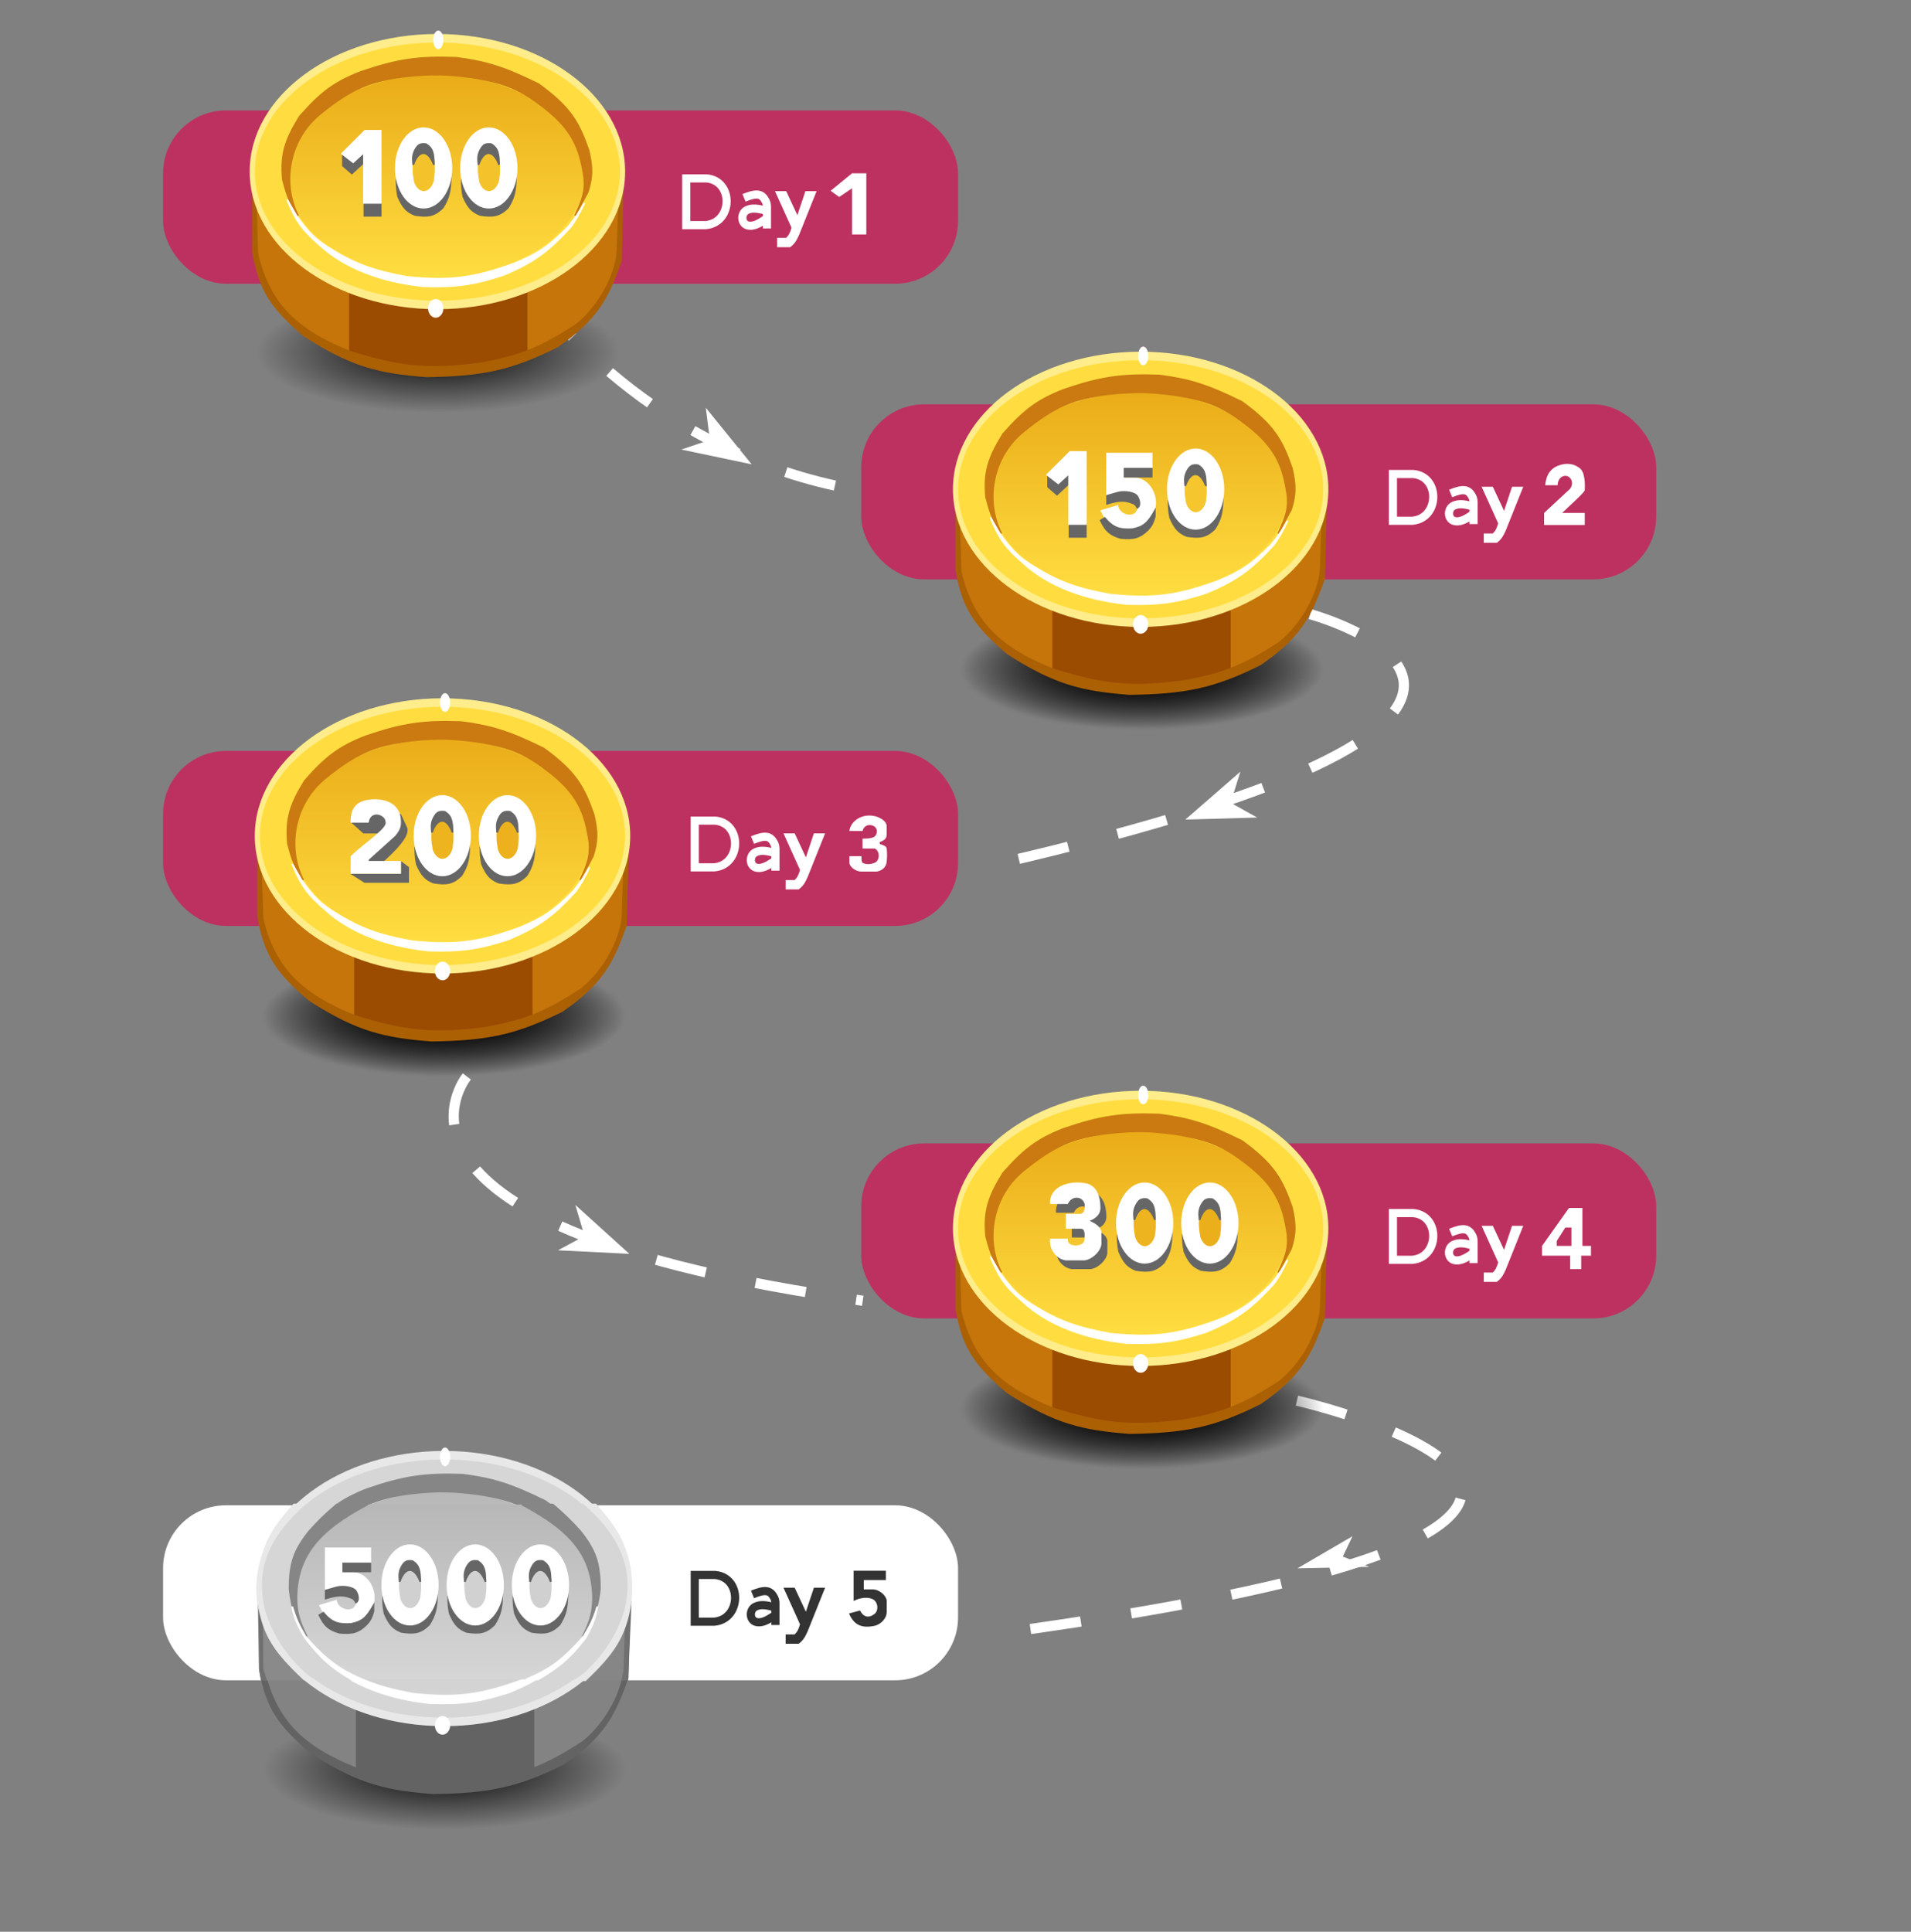 <svg width="375" height="379" viewBox="0 0 375 379" fill="none" xmlns="http://www.w3.org/2000/svg">
<rect x="0" y="0" width="375" height="379" fill="#808080" stroke="none"/>
<path d="M105.801 58.6C105.801 58.6 127.501 89.1 168.101 96.1" stroke="white" stroke-width="2" stroke-dasharray="10 10"/>
<path d="M133.701 88.2L147.501 91.1L138.501 80L139.301 86.3L133.701 88.2Z" fill="white"/>
<path d="M257.101 120.5C257.101 120.5 326.801 139.4 194.801 169.7" stroke="white" stroke-width="2" stroke-dasharray="10 10"/>
<path d="M246.702 160.4L232.602 160.8L243.402 151.4L241.502 157.5L246.702 160.4Z" fill="white"/>
<path d="M254.5 274.8C254.5 274.8 357.8 298.5 195.1 320.6" stroke="white" stroke-width="2" stroke-dasharray="10 10"/>
<path d="M268.7 307.4L254.6 307.7L265.4 301.4L263.5 305.4L268.7 307.4Z" fill="white"/>
<path d="M91.6 211.2C91.6 211.2 67.1 240.9 169.3 255.2" stroke="white" stroke-width="2" stroke-dasharray="10 10"/>
<path d="M109.5 245.3L123.5 246L112.9 236.4L114.7 242.5L109.5 245.3Z" fill="white"/>
<rect x="32" y="295.333" width="156" height="34.333" rx="12.333" fill="white"/>
<path d="M173.667 308.333V309.833H169.334V312H171.334C172.334 312 173.667 313 173.834 314V316.333C173.834 317.333 172.834 318.567 171.501 318.833C169.001 319.333 167.714 318.56 166.834 316.667L168.667 316.167C169.403 317.458 170.575 317.758 171.834 316.667C172.399 316.177 172.587 314.841 171.834 314C171.167 313.167 169.294 313.064 167.667 313.833V308.333H173.667Z" fill="#333333" stroke="#333333" stroke-width="0.333"/>
<path d="M136.334 318.167V309H140.334C145.667 309.5 145.501 317.667 140.167 318.167H136.334Z" stroke="#333333" stroke-width="1.6"/>
<path d="M147.667 312.82C150.232 311.754 151.172 312.015 151.912 313.437C152.096 313.792 152.167 314.193 152.167 314.592V315.404M152.167 318.82V316.82M152.167 316.82C150.491 318.02 149.378 318.473 148.401 318.228C147.038 317.887 146.987 315.816 148.256 315.213C149.213 314.758 150.367 314.843 152.167 315.404M152.167 316.82V315.404" stroke="#333333" stroke-width="1.6"/>
<path d="M156.667 322.333H154.5H154.333V320.833H156C156.61 320.246 156.852 319.765 157.167 318.667L154 311.667H155.833L158.167 316.667L159.833 311.667H161.667L158.333 320C157.786 321.228 157.417 321.753 156.667 322.333Z" fill="#333333" stroke="#333333" stroke-width="0.333"/>
<ellipse cx="87.333" cy="347.167" rx="35.667" ry="11.833" fill="url(#paint0_radial_666_3645)"/>
<path d="M51.769 326.538L51.5 318.333C56.548 327.802 60.839 331.065 69.833 335V347C60.515 342.679 55.657 339.549 52.44 330.367C52.009 329.138 51.812 327.841 51.769 326.538Z" fill="#838383" stroke="#838383" stroke-width="0.333"/>
<path d="M122.565 326.705L122.834 318.5C117.786 327.969 113.829 331.065 104.834 335V347C114.151 342.68 118.715 339.696 121.897 330.535C122.324 329.304 122.522 328.007 122.565 326.705Z" fill="#838383" stroke="#838383" stroke-width="0.333"/>
<path d="M104.667 335C90.622 339.393 82.979 339.34 70 335V347C83.45 351.045 91.038 351.139 104.667 347V335Z" fill="#636363" stroke="#636363" stroke-width="0.333"/>
<path d="M51 327.5V315.333L51.5 317.333L51.833 327.833C54.167 337.667 59.5 342.833 70 347C80.257 350.249 85.816 350.558 95.5 349.333C102.988 347.955 107.164 346.509 114.5 341.667C119 338 122.129 332 122.5 327.5L122.833 317L123.5 315.333L123.167 329.167C120.478 336.948 118.113 340.839 110.667 346C101.401 350.632 95.708 351.672 85 351.833C75.758 351.101 70.54 349.96 61 343.833C55.087 338.715 52.358 335.475 51 327.5Z" fill="#636363" stroke="#636363" stroke-width="0.333"/>
<path d="M123.834 311.667C123.834 319.056 119.748 325.761 113.114 330.624C106.48 335.487 97.307 338.5 87.167 338.5C77.028 338.5 67.855 335.487 61.221 330.624C54.587 325.761 50.501 319.056 50.501 311.667C50.501 304.277 54.587 297.572 61.221 292.709C67.855 287.846 77.028 284.833 87.167 284.833C97.307 284.833 106.48 287.846 113.114 292.709C119.748 297.572 123.834 304.277 123.834 311.667Z" fill="#E8E8E8" stroke="#E8E8E8" stroke-width="0.333"/>
<ellipse cx="87.167" cy="311.667" rx="35.833" ry="25.333" fill="#D6D6D6"/>
<ellipse cx="86.835" cy="312.5" rx="29.167" ry="19.833" fill="url(#paint1_linear_666_3645)"/>
<path d="M64.167 300.333C57.833 305.5 56.667 314.166 59.834 320.333C58.494 318.28 57.785 316.954 56.833 313.166C56.424 308.366 57.181 305.663 60.166 300.833C64.305 296.137 66.892 294.183 72 292.166C79.133 289.722 83.265 289.057 90.833 289.333C96.761 290.104 100.275 291.198 107 294.5C113.374 299.121 114.92 302.076 116.833 307.5C117.609 310.891 117.626 312.688 116.666 315.666L114.166 320.333C115.729 317.023 116.169 315.414 116 313C115.166 307.166 113.7 303.496 108.166 299.166C103.764 295.728 100.792 294.262 93.833 293.166C89.108 292.565 86.35 292.397 80.833 293C73.888 293.892 70.229 295.394 64.167 300.333Z" fill="#868686" stroke="#868686" stroke-width="0.333"/>
<path d="M64.001 326C60.928 323.351 59.446 321.548 57.668 317.167L59.501 320.333C62.045 323.903 63.366 325.004 65.668 326.5C70.796 329.71 74.151 331.037 81.168 332.333C89.75 333.197 94.37 332.558 102.335 329.667C106.674 327.87 109.004 326.413 112.835 322.5C114.261 320.76 114.914 319.72 116.001 317.833C114.938 320.076 114.355 321.051 113.335 322.5C109.016 327.24 106.194 329.43 100.001 332C94.373 333.815 90.999 334.349 84.501 334.167C76.665 333.359 69.168 330.833 64.001 326Z" fill="white" stroke="white" stroke-width="0.333"/>
<ellipse cx="86.834" cy="338.5" rx="1.5" ry="1.833" fill="white"/>
<ellipse cx="87.334" cy="285.833" rx="1" ry="1.833" fill="white"/>
<path d="M102.41 295.177H71.966C64.313 299.485 61.261 302.334 58.847 308.464C57.561 314.76 58.359 317.194 60.193 321.247C63.961 325.489 66.352 327.227 70.957 329.489H103.251L107.624 327.302C115.382 321.868 117.354 318.017 115.866 309.473C114.857 303.923 110.405 299.109 102.41 295.177Z" fill="url(#paint2_linear_666_3645)"/>
<path d="M51.445 318.052C53.715 323.658 55.716 325.861 59.519 329.489H51.95L51.445 327.807V318.052Z" fill="#8A8A8A" stroke="#8A8A8A" stroke-width="0.333"/>
<path d="M51 327.5L50.773 314.183L51.446 318.051L51.5 327.5L52.166 329.5H51.333L51 327.5Z" fill="#707070" stroke="#707070" stroke-width="0.333"/>
<path d="M60.192 295.177H57.669C53.899 299.455 52.576 301.689 51.446 305.437C50.655 308.375 50.164 311.149 50.666 314.333C51.728 321.072 54.081 324.172 59.666 329.489H62.042C60.971 328.837 60.369 328.458 59.183 327.302C52.414 320.244 49.932 313.174 52.455 305.437C54.41 301.126 56.048 298.865 60.192 295.177Z" fill="#E8E8E8" stroke="#E8E8E8" stroke-width="0.333"/>
<path d="M66.083 295.177H60.196C53.633 300.895 50.67 306.842 51.785 313.847C52.626 320.406 58.344 327.471 62.045 329.489H68.604C61.035 324.443 57.354 319.844 56.832 313.342C56.474 305.472 58.449 301.484 66.083 295.177Z" fill="#D6D6D6" stroke="#D6D6D6" stroke-width="0.333"/>
<path d="M72.133 295.177H66.078C63.545 297.33 62.428 298.481 60.697 300.391C57.743 304.116 56.804 306.573 56.829 311.828C57.221 315.614 58.14 317.605 60.192 321.079C58.722 318.031 58.172 316.333 58.173 313.342C58.348 305.453 62.211 300.391 72.133 295.177Z" fill="#868686" stroke="#868686" stroke-width="0.333"/>
<path d="M71.499 329.667L68.938 329.489C65.004 327.145 63.059 325.471 59.832 321.333C58.327 318.729 57.745 317.471 57.332 315.192C58.027 317.557 58.669 318.943 59.999 321.167C64.042 325.736 66.743 327.66 71.499 329.667Z" fill="white" stroke="white" stroke-width="0.333"/>
<path d="M123.098 318.052C120.828 323.658 118.827 325.861 115.024 329.489H122.593L123.098 327.807V318.052Z" fill="#868686" stroke="#868686" stroke-width="0.333"/>
<path d="M123.166 328L123.77 314.183L122.832 318.167L122.499 327.833L122.166 329.5H123.097L123.166 328Z" fill="#707070" stroke="#707070" stroke-width="0.333"/>
<path d="M114.351 295.177H116.874C120.644 299.455 121.966 301.689 123.097 305.437C123.888 308.375 124.003 310.37 123.77 314.351C122.708 321.09 120.44 324.341 114.855 329.657L112.501 329.489C113.571 328.837 114.174 328.458 115.36 327.302C122.129 320.244 124.611 313.174 122.088 305.437C120.132 301.126 118.494 298.865 114.351 295.177Z" fill="#E8E8E8" stroke="#E8E8E8" stroke-width="0.333"/>
<path d="M108.46 295.177H114.347C120.91 300.895 123.873 306.842 122.758 313.847C121.917 320.406 116.199 327.471 112.498 329.489H105.939C113.508 324.443 117.189 319.844 117.711 313.342C118.069 305.472 116.094 301.484 108.46 295.177Z" fill="#D6D6D6" stroke="#D6D6D6" stroke-width="0.333"/>
<path d="M102.41 295.177H108.465C110.997 297.33 112.115 298.481 113.846 300.391C116.8 304.116 117.739 306.573 117.714 311.828C117.322 315.614 116.403 317.605 114.351 321.079C115.821 318.031 116.371 316.333 116.37 313.342C116.195 305.453 112.332 300.391 102.41 295.177Z" fill="#868686" stroke="#868686" stroke-width="0.333"/>
<path d="M103.25 329.489H105.605C109.539 327.145 111.63 325.553 114.856 321.415C116.361 318.811 116.798 317.471 117.211 315.192C116.516 317.557 115.85 318.855 114.52 321.079C110.476 325.648 108.007 327.483 103.25 329.489Z" fill="white" stroke="white" stroke-width="0.333"/>
<path d="M72.653 306.589H67.192V308.618H69.064C70.313 308.618 71.405 309.086 72.341 310.334C73.59 312.207 73.59 314.08 72.809 315.64C71.487 317.779 70.313 318.761 67.192 318.605C65.005 318.174 63.996 317.502 62.822 315.016L65.943 314.08C66.255 315.796 68.596 316.42 69.532 315.484C70.466 314.432 70.469 312.519 69.532 311.895C68.128 311.115 66.347 311.115 63.915 311.895V303.78H72.653V306.589Z" fill="white" stroke="white" stroke-width="0.333"/>
<path d="M72.653 308.306V306.745H67.348V308.306H72.653Z" fill="#666666" stroke="#666666" stroke-width="0.333"/>
<path d="M63.914 313.611V312.051L66.099 311.427C67.469 311.101 69.376 311.427 69.844 312.207C70.312 312.987 70.468 314.079 69.844 314.392C69.707 314.055 69.559 313.887 69.22 313.611C67.449 312.818 66.256 312.904 63.914 313.611Z" fill="#666666" stroke="#666666" stroke-width="0.333"/>
<path d="M66.567 320.322C64.561 319.731 63.674 319.01 62.666 316.888L63.446 316.42C65.186 318.449 66.44 318.747 68.908 318.605C71.087 318.171 71.944 317.376 73.278 315.016V316.108C72.91 317.437 72.593 317.998 71.873 318.761C70.319 320.268 69.13 320.582 66.567 320.322Z" fill="#666666" stroke="#666666" stroke-width="0.333"/>
<path d="M78.74 318.449C76.731 317.009 75.911 315.877 75.15 313.143C75.168 314.543 75.198 315.316 75.463 316.576C76.413 318.745 77.135 319.506 78.74 320.165C81.352 320.577 82.575 320.342 84.201 318.761C85.475 316.74 85.712 315.351 85.762 312.675C85.124 315.858 84.256 316.927 82.329 318.293C81.09 318.989 79.975 318.977 78.74 318.449Z" fill="#666666" stroke="#666666" stroke-width="0.333"/>
<path d="M85.907 310.959C85.907 313.126 85.287 315.081 84.292 316.49C83.297 317.899 81.938 318.751 80.456 318.751C78.973 318.751 77.614 317.899 76.62 316.49C75.625 315.081 75.005 313.126 75.005 310.959C75.005 308.791 75.625 306.836 76.62 305.427C77.614 304.018 78.973 303.167 80.456 303.167C81.938 303.167 83.297 304.018 84.292 305.427C85.287 306.836 85.907 308.791 85.907 310.959Z" fill="white" stroke="white" stroke-width="0.333"/>
<path d="M82.64 308.462C81.859 305.809 79.051 305.185 78.27 308.774C78.054 310.819 78.077 311.916 78.426 313.768C79.363 316.42 81.86 316.264 82.64 313.455C82.893 311.645 82.876 310.541 82.64 308.462Z" fill="#D0D0D0" stroke="white" stroke-width="0.333"/>
<path d="M82.485 310.335C81.237 307.057 79.364 307.525 78.428 310.335C78.325 309.155 78.262 308.536 78.74 307.525C79.373 306.282 79.895 306.159 80.925 306.277C82.372 307.164 82.38 308.242 82.485 310.335Z" fill="#666666" stroke="#666666" stroke-width="0.333"/>
<path d="M91.536 318.449C89.528 317.009 88.708 315.877 87.947 313.143C87.965 314.543 87.995 315.316 88.259 316.576C89.21 318.745 89.932 319.506 91.536 320.165C94.149 320.577 95.372 320.342 96.998 318.761C98.272 316.74 98.509 315.351 98.559 312.675C97.921 315.858 97.053 316.927 95.126 318.293C93.886 318.989 92.772 318.977 91.536 318.449Z" fill="#666666" stroke="#666666" stroke-width="0.333"/>
<path d="M98.704 310.959C98.704 313.126 98.083 315.081 97.089 316.49C96.094 317.899 94.735 318.751 93.253 318.751C91.77 318.751 90.411 317.899 89.416 316.49C88.422 315.081 87.801 313.126 87.801 310.959C87.801 308.791 88.422 306.836 89.416 305.427C90.411 304.018 91.77 303.167 93.253 303.167C94.735 303.167 96.094 304.018 97.089 305.427C98.083 306.836 98.704 308.791 98.704 310.959Z" fill="white" stroke="white" stroke-width="0.333"/>
<path d="M95.437 308.462C94.656 305.809 91.847 305.185 91.067 308.774C90.851 310.819 90.874 311.916 91.223 313.768C92.16 316.42 94.656 316.264 95.437 313.455C95.69 311.645 95.673 310.541 95.437 308.462Z" fill="#D1D1D1" stroke="white" stroke-width="0.333"/>
<path d="M95.28 310.335C94.032 307.057 92.159 307.525 91.223 310.335C91.12 309.155 91.057 308.536 91.535 307.525C92.168 306.282 92.69 306.159 93.72 306.277C95.167 307.164 95.174 308.242 95.28 310.335Z" fill="#666666" stroke="#666666" stroke-width="0.333"/>
<path d="M104.333 318.449C102.325 317.009 101.505 315.877 100.744 313.143C100.762 314.543 100.792 315.316 101.056 316.576C102.007 318.745 102.729 319.506 104.333 320.165C106.946 320.577 108.169 320.342 109.795 318.761C111.069 316.74 111.306 315.351 111.356 312.675C110.717 315.858 109.85 316.927 107.922 318.293C106.683 318.989 105.569 318.977 104.333 318.449Z" fill="#666666" stroke="#666666" stroke-width="0.333"/>
<path d="M111.501 310.959C111.501 313.126 110.88 315.081 109.886 316.49C108.891 317.899 107.532 318.751 106.049 318.751C104.567 318.751 103.208 317.899 102.213 316.49C101.219 315.081 100.598 313.126 100.598 310.959C100.598 308.791 101.219 306.836 102.213 305.427C103.208 304.018 104.567 303.167 106.049 303.167C107.532 303.167 108.891 304.018 109.886 305.427C110.88 306.836 111.501 308.791 111.501 310.959Z" fill="white" stroke="white" stroke-width="0.333"/>
<path d="M108.234 308.462C107.453 305.809 104.644 305.185 103.864 308.774C103.648 310.819 103.671 311.916 104.02 313.768C104.957 316.42 107.453 316.264 108.234 313.455C108.487 311.645 108.469 310.541 108.234 308.462Z" fill="#D0D0D0" stroke="white" stroke-width="0.333"/>
<path d="M108.079 310.335C106.831 307.057 104.958 307.525 104.022 310.335C103.919 309.155 103.856 308.536 104.334 307.525C104.966 306.282 105.489 306.159 106.518 306.277C107.966 307.164 107.973 308.242 108.079 310.335Z" fill="#666666" stroke="#666666" stroke-width="0.333"/>
<rect x="169" y="224.333" width="156" height="34.333" rx="12.333" fill="#BD3161"/>
<path d="M273.334 247.167V238H277.334C282.667 238.5 282.501 246.667 277.167 247.167H273.334Z" stroke="white" stroke-width="1.6"/>
<path d="M284.667 241.82C287.232 240.754 288.172 241.015 288.912 242.438C289.096 242.792 289.167 243.193 289.167 243.592V244.404M289.167 247.82V245.82M289.167 245.82C287.491 247.02 286.378 247.474 285.401 247.229C284.038 246.887 283.987 244.817 285.256 244.214C286.213 243.758 287.367 243.844 289.167 244.404M289.167 245.82V244.404" stroke="white" stroke-width="1.6"/>
<path d="M293.667 251.333H291.5H291.333V249.833H293C293.61 249.246 293.852 248.765 294.167 247.667L291 240.667H292.833L295.167 245.667L296.833 240.667H298.667L295.333 249C294.786 250.228 294.417 250.753 293.667 251.333Z" fill="white" stroke="white" stroke-width="0.333"/>
<ellipse cx="224.333" cy="276.167" rx="35.667" ry="11.833" fill="url(#paint3_radial_666_3645)"/>
<rect x="32" y="147.333" width="156" height="34.333" rx="12.333" fill="#BD3161"/>
<path d="M136.334 170.167V161H140.334C145.667 161.5 145.501 169.667 140.167 170.167H136.334Z" stroke="white" stroke-width="1.6"/>
<path d="M147.667 164.82C150.232 163.754 151.172 164.015 151.912 165.438C152.096 165.792 152.167 166.193 152.167 166.592V167.404M152.167 170.82V168.82M152.167 168.82C150.491 170.02 149.378 170.474 148.401 170.229C147.038 169.887 146.987 167.817 148.256 167.214C149.213 166.758 150.367 166.844 152.167 167.404M152.167 168.82V167.404" stroke="white" stroke-width="1.6"/>
<path d="M156.667 174.333H154.5H154.333V172.833H156C156.61 172.246 156.852 171.765 157.167 170.667L154 163.667H155.833L158.167 168.667L159.833 163.667H161.667L158.333 172C157.786 173.228 157.417 173.753 156.667 174.333Z" fill="white" stroke="white" stroke-width="0.333"/>
<ellipse cx="87.333" cy="199.167" rx="35.667" ry="11.833" fill="url(#paint4_radial_666_3645)"/>
<rect x="32" y="21.667" width="156" height="34" rx="12.333" fill="#BD3161"/>
<path d="M134.666 44.167V35H138.666C143.999 35.5 143.833 43.667 138.499 44.167H134.666Z" stroke="white" stroke-width="1.6"/>
<path d="M145.999 38.82C148.564 37.754 149.504 38.015 150.244 39.437C150.428 39.792 150.499 40.193 150.499 40.592V41.404M150.499 44.82V42.82M150.499 42.82C148.823 44.02 147.71 44.473 146.733 44.228C145.37 43.887 145.319 41.816 146.588 41.213C147.546 40.758 148.699 40.843 150.499 41.404M150.499 42.82V41.404" stroke="white" stroke-width="1.6"/>
<path d="M154.999 48.333H152.832H152.665V46.833H154.332C154.942 46.246 155.184 45.765 155.499 44.667L152.332 37.667H154.165L156.499 42.667L158.165 37.667H159.999L156.665 46C156.118 47.228 155.749 47.753 154.999 48.333Z" fill="white" stroke="white" stroke-width="0.333"/>
<ellipse cx="85.999" cy="69.166" rx="35.667" ry="11.833" fill="url(#paint5_radial_666_3645)"/>
<path d="M50.435 48.538L50.166 40.333C55.215 49.802 59.505 53.064 68.499 57V69C59.181 64.679 54.323 61.548 51.106 52.367C50.675 51.137 50.478 49.84 50.435 48.538Z" fill="#C57509" stroke="#C57509" stroke-width="0.333"/>
<path d="M121.231 48.705L121.5 40.5C116.452 49.969 112.495 53.065 103.5 57V69C112.817 64.68 117.381 61.696 120.563 52.535C120.99 51.304 121.188 50.007 121.231 48.705Z" fill="#C57509" stroke="#C57509" stroke-width="0.333"/>
<path d="M103.333 57C89.288 61.393 81.645 61.34 68.666 57V69C82.116 73.045 89.704 73.139 103.333 69V57Z" fill="#9B4C01" stroke="#9B4C01" stroke-width="0.333"/>
<path d="M49.666 49.5V37.333L50.166 39.333L50.499 49.833C52.833 59.667 58.166 64.833 68.666 69C78.923 72.249 84.483 72.558 94.166 71.333C101.654 69.955 105.83 68.509 113.166 63.667C117.666 60 120.795 54 121.166 49.5L121.499 39L122.166 37.333L121.833 51.167C119.144 58.947 116.779 62.839 109.333 68C100.067 72.632 94.374 73.672 83.666 73.833C74.424 73.102 69.206 71.96 59.666 65.833C53.753 60.715 51.024 57.475 49.666 49.5Z" fill="#AB6004" stroke="#AB6004" stroke-width="0.333"/>
<path d="M122.5 33.666C122.5 41.056 118.414 47.761 111.78 52.624C105.146 57.487 95.973 60.5 85.833 60.5C75.694 60.5 66.521 57.487 59.887 52.624C53.253 47.761 49.167 41.056 49.167 33.666C49.167 26.276 53.253 19.572 59.887 14.709C66.521 9.846 75.694 6.833 85.833 6.833C95.973 6.833 105.146 9.846 111.78 14.709C118.414 19.572 122.5 26.276 122.5 33.666Z" fill="#FFED8B" stroke="#FFED8B" stroke-width="0.333"/>
<ellipse cx="85.833" cy="33.667" rx="35.833" ry="25.333" fill="#FFDD40"/>
<ellipse cx="85.501" cy="34.5" rx="29.167" ry="19.833" fill="url(#paint6_linear_666_3645)"/>
<path d="M62.833 22.333C56.499 27.5 55.333 36.166 58.5 42.333C57.16 40.28 56.451 38.954 55.499 35.166C55.09 30.366 55.847 27.663 58.833 22.833C62.971 18.137 65.558 16.183 70.666 14.166C77.799 11.722 81.931 11.057 89.499 11.333C95.427 12.104 98.941 13.198 105.666 16.5C112.04 21.121 113.586 24.076 115.499 29.5C116.275 32.891 116.292 34.688 115.333 37.666L112.833 42.333C114.395 39.023 114.835 37.414 114.666 35C113.833 29.166 112.366 25.496 106.833 21.166C102.43 17.728 99.458 16.262 92.499 15.166C87.774 14.565 85.016 14.397 79.499 15C72.554 15.892 68.895 17.394 62.833 22.333Z" fill="#CA7A11" stroke="#CA7A11" stroke-width="0.333"/>
<path d="M62.667 48C59.594 45.351 58.112 43.547 56.334 39.166L58.167 42.333C60.711 45.903 62.032 47.004 64.334 48.5C69.462 51.71 72.817 53.038 79.834 54.333C88.416 55.197 93.036 54.558 101.001 51.666C105.34 49.87 107.67 48.413 111.501 44.5C112.927 42.76 113.58 41.72 114.667 39.833C113.604 42.075 113.021 43.05 112.001 44.5C107.682 49.239 104.86 51.431 98.667 54C93.038 55.815 89.665 56.349 83.167 56.166C75.331 55.359 67.834 52.833 62.667 48Z" fill="white" stroke="white" stroke-width="0.333"/>
<path d="M81.407 40.449C79.399 39.009 78.579 37.876 77.818 35.143C77.836 36.543 77.866 37.316 78.13 38.576C79.081 40.745 79.803 41.506 81.407 42.165C84.02 42.577 85.243 42.342 86.869 40.761C88.143 38.74 88.38 37.351 88.43 34.675C87.792 37.858 86.924 38.927 84.997 40.293C83.757 40.989 82.643 40.977 81.407 40.449Z" fill="#666666" stroke="#666666" stroke-width="0.333"/>
<path d="M88.575 32.958C88.575 35.126 87.954 37.081 86.96 38.49C85.965 39.899 84.606 40.75 83.124 40.75C81.641 40.75 80.282 39.899 79.287 38.49C78.293 37.081 77.672 35.126 77.672 32.958C77.672 30.791 78.293 28.836 79.287 27.427C80.282 26.017 81.641 25.166 83.124 25.166C84.606 25.166 85.965 26.017 86.96 27.427C87.954 28.836 88.575 30.791 88.575 32.958Z" fill="white" stroke="white" stroke-width="0.333"/>
<path d="M85.308 30.462C84.528 27.809 81.719 27.184 80.938 30.774C80.722 32.818 80.745 33.915 81.094 35.767C82.031 38.42 84.528 38.264 85.308 35.455C85.561 33.645 85.544 32.541 85.308 30.462Z" fill="#F4C32B" stroke="white" stroke-width="0.333"/>
<path d="M85.153 32.335C83.905 29.057 82.032 29.525 81.096 32.335C80.993 31.155 80.93 30.536 81.408 29.525C82.041 28.282 82.563 28.159 83.593 28.277C85.04 29.165 85.048 30.242 85.153 32.335Z" fill="#666666" stroke="#666666" stroke-width="0.333"/>
<path d="M94.204 40.449C92.196 39.009 91.376 37.876 90.615 35.143C90.633 36.543 90.663 37.316 90.927 38.576C91.878 40.745 92.6 41.506 94.204 42.165C96.817 42.577 98.04 42.342 99.666 40.761C100.94 38.74 101.177 37.351 101.227 34.675C100.589 37.858 99.721 38.927 97.794 40.293C96.554 40.989 95.44 40.977 94.204 40.449Z" fill="#666666" stroke="#666666" stroke-width="0.333"/>
<path d="M101.372 32.958C101.372 35.126 100.751 37.081 99.757 38.49C98.762 39.899 97.403 40.75 95.921 40.75C94.438 40.75 93.079 39.899 92.084 38.49C91.09 37.081 90.469 35.126 90.469 32.958C90.469 30.791 91.09 28.836 92.084 27.427C93.079 26.017 94.438 25.166 95.921 25.166C97.403 25.166 98.762 26.017 99.757 27.427C100.751 28.836 101.372 30.791 101.372 32.958Z" fill="white" stroke="white" stroke-width="0.333"/>
<path d="M98.105 30.462C97.324 27.809 94.516 27.184 93.735 30.774C93.519 32.818 93.542 33.915 93.891 35.767C94.828 38.42 97.325 38.264 98.105 35.455C98.358 33.645 98.341 32.541 98.105 30.462Z" fill="#F4C32B" stroke="white" stroke-width="0.333"/>
<path d="M97.948 32.335C96.7 29.057 94.827 29.525 93.891 32.335C93.788 31.155 93.725 30.536 94.203 29.525C94.835 28.282 95.358 28.159 96.388 28.277C97.835 29.165 97.843 30.242 97.948 32.335Z" fill="#666666" stroke="#666666" stroke-width="0.333"/>
<rect x="169" y="79.333" width="156" height="34.333" rx="12.333" fill="#BD3161"/>
<path d="M273.334 102.167V93H277.334C282.667 93.5 282.501 101.667 277.167 102.167H273.334Z" stroke="white" stroke-width="1.6"/>
<path d="M284.667 96.82C287.232 95.754 288.172 96.015 288.912 97.438C289.096 97.792 289.167 98.193 289.167 98.592V99.404M289.167 102.82V100.82M289.167 100.82C287.491 102.02 286.378 102.474 285.401 102.229C284.038 101.887 283.987 99.817 285.256 99.214C286.213 98.758 287.367 98.844 289.167 99.404M289.167 100.82V99.404" stroke="white" stroke-width="1.6"/>
<path d="M293.667 106.333H291.5H291.333V104.833H293C293.61 104.246 293.852 103.765 294.167 102.667L291 95.667H292.833L295.167 100.667L296.833 95.667H298.667L295.333 104C294.786 105.228 294.417 105.753 293.667 106.333Z" fill="white" stroke="white" stroke-width="0.333"/>
<ellipse cx="224.333" cy="131.167" rx="35.667" ry="11.833" fill="url(#paint7_radial_666_3645)"/>
<ellipse cx="223.999" cy="131.5" rx="35.667" ry="11.833" fill="url(#paint8_radial_666_3645)"/>
<path d="M188.435 110.872L188.166 102.667C193.214 112.135 197.505 115.398 206.499 119.333V131.333C197.181 127.013 192.323 123.882 189.106 114.7C188.675 113.471 188.478 112.174 188.435 110.872Z" fill="#C57509" stroke="#C57509" stroke-width="0.333"/>
<path d="M259.231 111.039L259.5 102.833C254.452 112.302 250.495 115.398 241.5 119.333V131.333C250.817 127.013 255.381 124.03 258.563 114.868C258.99 113.637 259.188 112.341 259.231 111.039Z" fill="#C57509" stroke="#C57509" stroke-width="0.333"/>
<path d="M241.333 119.333C227.288 123.727 219.645 123.674 206.666 119.333V131.333C220.116 135.378 227.704 135.473 241.333 131.333V119.333Z" fill="#9B4C01" stroke="#9B4C01" stroke-width="0.333"/>
<path d="M187.666 111.833V99.667L188.166 101.667L188.499 112.167C190.833 122 196.166 127.167 206.666 131.333C216.923 134.582 222.482 134.892 232.166 133.667C239.654 132.289 243.83 130.842 251.166 126C255.666 122.333 258.795 116.333 259.166 111.833L259.499 101.333L260.166 99.667L259.833 113.5C257.144 121.281 254.779 125.172 247.333 130.333C238.067 134.966 232.374 136.006 221.666 136.167C212.424 135.435 207.206 134.293 197.666 128.167C191.753 123.049 189.024 119.809 187.666 111.833Z" fill="#AB6004" stroke="#AB6004" stroke-width="0.333"/>
<path d="M260.5 96C260.5 103.39 256.414 110.094 249.78 114.957C243.146 119.82 233.973 122.833 223.833 122.833C213.694 122.833 204.521 119.82 197.887 114.957C191.253 110.094 187.167 103.39 187.167 96C187.167 88.61 191.253 81.906 197.887 77.043C204.521 72.18 213.694 69.167 223.833 69.167C233.973 69.167 243.146 72.18 249.78 77.043C256.414 81.906 260.5 88.61 260.5 96Z" fill="#FFED8B" stroke="#FFED8B" stroke-width="0.333"/>
<ellipse cx="223.833" cy="96" rx="35.833" ry="25.333" fill="#FFDD40"/>
<ellipse cx="223.501" cy="96.833" rx="29.167" ry="19.833" fill="url(#paint9_linear_666_3645)"/>
<path d="M200.833 84.667C194.499 89.833 193.333 98.5 196.5 104.667C195.16 102.614 194.451 101.287 193.499 97.5C193.09 92.699 193.847 89.996 196.832 85.167C200.971 80.47 203.558 78.517 208.666 76.5C215.799 74.055 219.931 73.39 227.499 73.667C233.427 74.438 236.941 75.531 243.666 78.833C250.04 83.454 251.586 86.41 253.499 91.833C254.275 95.225 254.292 97.021 253.333 100L250.833 104.667C252.395 101.357 252.835 99.747 252.666 97.333C251.833 91.5 250.366 87.829 244.833 83.5C240.43 80.061 237.458 78.595 230.499 77.5C225.774 76.899 223.016 76.731 217.499 77.333C210.554 78.225 206.895 79.728 200.833 84.667Z" fill="#CA7A11" stroke="#CA7A11" stroke-width="0.333"/>
<path d="M200.667 110.333C197.594 107.684 196.112 105.881 194.334 101.5L196.167 104.667C198.711 108.236 200.032 109.338 202.334 110.833C207.462 114.043 210.817 115.371 217.834 116.667C226.416 117.531 231.036 116.892 239.001 114C243.34 112.204 245.67 110.747 249.501 106.833C250.927 105.093 251.58 104.053 252.667 102.167C251.604 104.409 251.021 105.384 250.001 106.833C245.682 111.573 242.86 113.764 236.667 116.333C231.039 118.148 227.665 118.683 221.167 118.5C213.331 117.693 205.834 115.167 200.667 110.333Z" fill="white" stroke="white" stroke-width="0.333"/>
<ellipse cx="86.999" cy="199.5" rx="35.667" ry="11.833" fill="url(#paint10_radial_666_3645)"/>
<path d="M51.435 178.872L51.166 170.667C56.215 180.135 60.505 183.398 69.499 187.333V199.333C60.181 195.013 55.323 191.882 52.106 182.7C51.675 181.471 51.478 180.174 51.435 178.872Z" fill="#C57509" stroke="#C57509" stroke-width="0.333"/>
<path d="M122.231 179.039L122.5 170.833C117.452 180.302 113.495 183.398 104.5 187.333V199.333C113.817 195.013 118.381 192.03 121.563 182.868C121.99 181.637 122.188 180.341 122.231 179.039Z" fill="#C57509" stroke="#C57509" stroke-width="0.333"/>
<path d="M104.333 187.333C90.288 191.727 82.645 191.674 69.666 187.333V199.333C83.116 203.378 90.704 203.473 104.333 199.333V187.333Z" fill="#9B4C01" stroke="#9B4C01" stroke-width="0.333"/>
<path d="M50.666 179.833V167.667L51.166 169.667L51.499 180.167C53.833 190 59.166 195.167 69.666 199.333C79.923 202.582 85.483 202.892 95.166 201.667C102.654 200.289 106.83 198.842 114.166 194C118.666 190.333 121.795 184.333 122.166 179.833L122.499 169.333L123.166 167.667L122.833 181.5C120.144 189.281 117.779 193.172 110.333 198.333C101.067 202.966 95.374 204.006 84.666 204.167C75.424 203.435 70.206 202.293 60.666 196.167C54.753 191.049 52.024 187.809 50.666 179.833Z" fill="#AB6004" stroke="#AB6004" stroke-width="0.333"/>
<path d="M123.5 164C123.5 171.39 119.414 178.094 112.78 182.957C106.146 187.82 96.973 190.833 86.833 190.833C76.694 190.833 67.521 187.82 60.887 182.957C54.253 178.094 50.167 171.39 50.167 164C50.167 156.61 54.253 149.906 60.887 145.043C67.521 140.18 76.694 137.167 86.833 137.167C96.973 137.167 106.146 140.18 112.78 145.043C119.414 149.906 123.5 156.61 123.5 164Z" fill="#FFED8B" stroke="#FFED8B" stroke-width="0.333"/>
<ellipse cx="86.833" cy="164" rx="35.833" ry="25.333" fill="#FFDD40"/>
<ellipse cx="86.501" cy="164.833" rx="29.167" ry="19.833" fill="url(#paint11_linear_666_3645)"/>
<path d="M63.833 152.667C57.499 157.833 56.333 166.5 59.5 172.667C58.16 170.614 57.451 169.287 56.499 165.5C56.09 160.699 56.847 157.996 59.833 153.167C63.971 148.47 66.558 146.517 71.666 144.5C78.799 142.055 82.931 141.39 90.499 141.667C96.427 142.438 99.941 143.531 106.666 146.833C113.04 151.454 114.586 154.41 116.499 159.833C117.275 163.225 117.292 165.021 116.333 168L113.833 172.667C115.395 169.357 115.835 167.747 115.666 165.333C114.833 159.5 113.366 155.829 107.833 151.5C103.43 148.061 100.458 146.595 93.499 145.5C88.774 144.899 86.016 144.731 80.499 145.333C73.554 146.225 69.895 147.728 63.833 152.667Z" fill="#CA7A11" stroke="#CA7A11" stroke-width="0.333"/>
<path d="M63.667 178.333C60.594 175.684 59.112 173.881 57.334 169.5L59.167 172.667C61.711 176.236 63.032 177.338 65.334 178.833C70.462 182.043 73.817 183.371 80.834 184.667C89.416 185.531 94.036 184.892 102.001 182C106.34 180.204 108.67 178.747 112.501 174.833C113.927 173.093 114.58 172.053 115.667 170.167C114.604 172.409 114.021 173.384 113.001 174.833C108.682 179.573 105.86 181.764 99.667 184.333C94.038 186.148 90.665 186.683 84.167 186.5C76.331 185.693 68.834 183.167 63.667 178.333Z" fill="white" stroke="white" stroke-width="0.333"/>
<ellipse cx="223.999" cy="276.5" rx="35.667" ry="11.833" fill="url(#paint12_radial_666_3645)"/>
<path d="M188.435 255.872L188.166 247.667C193.214 257.135 197.505 260.398 206.499 264.333V276.333C197.181 272.013 192.323 268.882 189.106 259.7C188.675 258.471 188.478 257.174 188.435 255.872Z" fill="#C57509" stroke="#C57509" stroke-width="0.333"/>
<path d="M259.231 256.039L259.5 247.833C254.452 257.302 250.495 260.398 241.5 264.333V276.333C250.817 272.013 255.381 269.03 258.563 259.868C258.99 258.637 259.188 257.341 259.231 256.039Z" fill="#C57509" stroke="#C57509" stroke-width="0.333"/>
<path d="M241.333 264.333C227.288 268.727 219.645 268.674 206.666 264.333V276.333C220.116 280.378 227.704 280.473 241.333 276.333V264.333Z" fill="#9B4C01" stroke="#9B4C01" stroke-width="0.333"/>
<path d="M187.666 256.833V244.667L188.166 246.667L188.499 257.167C190.833 267 196.166 272.167 206.666 276.333C216.923 279.582 222.482 279.892 232.166 278.667C239.654 277.289 243.83 275.842 251.166 271C255.666 267.333 258.795 261.333 259.166 256.833L259.499 246.333L260.166 244.667L259.833 258.5C257.144 266.281 254.779 270.172 247.333 275.333C238.067 279.966 232.374 281.006 221.666 281.167C212.424 280.435 207.206 279.293 197.666 273.167C191.753 268.049 189.024 264.809 187.666 256.833Z" fill="#AB6004" stroke="#AB6004" stroke-width="0.333"/>
<path d="M260.5 241C260.5 248.39 256.414 255.094 249.78 259.957C243.146 264.82 233.973 267.833 223.833 267.833C213.694 267.833 204.521 264.82 197.887 259.957C191.253 255.094 187.167 248.39 187.167 241C187.167 233.61 191.253 226.906 197.887 222.043C204.521 217.18 213.694 214.167 223.833 214.167C233.973 214.167 243.146 217.18 249.78 222.043C256.414 226.906 260.5 233.61 260.5 241Z" fill="#FFED8B" stroke="#FFED8B" stroke-width="0.333"/>
<ellipse cx="223.833" cy="241" rx="35.833" ry="25.333" fill="#FFDD40"/>
<ellipse cx="223.501" cy="241.833" rx="29.167" ry="19.833" fill="url(#paint13_linear_666_3645)"/>
<path d="M200.833 229.667C194.499 234.833 193.333 243.5 196.5 249.667C195.16 247.614 194.451 246.287 193.499 242.5C193.09 237.699 193.847 234.996 196.832 230.167C200.971 225.47 203.558 223.517 208.666 221.5C215.799 219.055 219.931 218.39 227.499 218.667C233.427 219.438 236.941 220.531 243.666 223.833C250.04 228.454 251.586 231.41 253.499 236.833C254.275 240.225 254.292 242.021 253.333 245L250.833 249.667C252.395 246.357 252.835 244.747 252.666 242.333C251.833 236.5 250.366 232.829 244.833 228.5C240.43 225.061 237.458 223.595 230.499 222.5C225.774 221.899 223.016 221.731 217.499 222.333C210.554 223.225 206.895 224.728 200.833 229.667Z" fill="#CA7A11" stroke="#CA7A11" stroke-width="0.333"/>
<path d="M200.667 255.333C197.594 252.684 196.112 250.881 194.334 246.5L196.167 249.667C198.711 253.236 200.032 254.338 202.334 255.833C207.462 259.043 210.817 260.371 217.834 261.667C226.416 262.531 231.036 261.892 239.001 259C243.34 257.204 245.67 255.747 249.501 251.833C250.927 250.093 251.58 249.053 252.667 247.167C251.604 249.409 251.021 250.384 250.001 251.833C245.682 256.573 242.86 258.764 236.667 261.333C231.039 263.148 227.665 263.683 221.167 263.5C213.331 262.693 205.834 260.167 200.667 255.333Z" fill="white" stroke="white" stroke-width="0.333"/>
<ellipse cx="85.5" cy="60.5" rx="1.5" ry="1.833" fill="white"/>
<ellipse cx="86" cy="7.833" rx="1" ry="1.833" fill="white"/>
<path d="M69.034 32.085L67.631 30.998V32.356L69.034 33.579L71.841 30.998V29.368L69.034 32.085Z" fill="#666666" stroke="#666666"/>
<path d="M71.842 42V40.316H74.368V42H71.842Z" fill="#666666" stroke="#666666"/>
<path d="M69.281 31.39L67.631 30.113L71.755 26H74.368V39.474H71.755V29.12L69.281 31.39Z" fill="white" stroke="white"/>
<path d="M85.073 171.449C83.065 170.009 82.245 168.877 81.484 166.143C81.502 167.543 81.532 168.316 81.796 169.576C82.747 171.745 83.469 172.506 85.073 173.165C87.686 173.577 88.909 173.342 90.535 171.761C91.809 169.74 92.046 168.351 92.096 165.675C91.458 168.858 90.59 169.927 88.663 171.293C87.424 171.989 86.309 171.977 85.073 171.449Z" fill="#666666" stroke="#666666" stroke-width="0.333"/>
<path d="M92.241 163.959C92.241 166.126 91.621 168.081 90.626 169.49C89.631 170.899 88.272 171.751 86.79 171.751C85.307 171.751 83.948 170.899 82.954 169.49C81.959 168.081 81.338 166.126 81.338 163.959C81.338 161.791 81.959 159.836 82.954 158.427C83.948 157.018 85.307 156.167 86.79 156.167C88.272 156.167 89.631 157.018 90.626 158.427C91.621 159.836 92.241 161.791 92.241 163.959Z" fill="white" stroke="white" stroke-width="0.333"/>
<path d="M88.974 161.462C88.194 158.809 85.385 158.185 84.604 161.774C84.388 163.819 84.411 164.916 84.76 166.768C85.697 169.42 88.194 169.264 88.974 166.455C89.227 164.645 89.21 163.541 88.974 161.462Z" fill="#EDB41F" stroke="white" stroke-width="0.333"/>
<path d="M88.819 163.335C87.571 160.057 85.698 160.525 84.762 163.335C84.659 162.155 84.596 161.536 85.074 160.525C85.707 159.282 86.23 159.159 87.259 159.277C88.706 160.164 88.714 161.242 88.819 163.335Z" fill="#666666" stroke="#666666" stroke-width="0.333"/>
<path d="M97.87 171.449C95.862 170.009 95.042 168.877 94.281 166.143C94.299 167.543 94.329 168.316 94.593 169.576C95.544 171.745 96.266 172.506 97.87 173.165C100.483 173.577 101.706 173.342 103.332 171.761C104.606 169.74 104.843 168.351 104.893 165.675C104.255 168.858 103.387 169.927 101.46 171.293C100.22 171.989 99.106 171.977 97.87 171.449Z" fill="#666666" stroke="#666666" stroke-width="0.333"/>
<path d="M105.038 163.959C105.038 166.126 104.417 168.081 103.423 169.49C102.428 170.899 101.069 171.751 99.587 171.751C98.104 171.751 96.745 170.899 95.75 169.49C94.756 168.081 94.135 166.126 94.135 163.959C94.135 161.791 94.756 159.836 95.75 158.427C96.745 157.018 98.104 156.167 99.587 156.167C101.069 156.167 102.428 157.018 103.423 158.427C104.417 159.836 105.038 161.791 105.038 163.959Z" fill="white" stroke="white" stroke-width="0.333"/>
<path d="M101.771 161.462C100.99 158.809 98.181 158.185 97.401 161.774C97.185 163.819 97.208 164.916 97.557 166.768C98.494 169.42 100.99 169.264 101.771 166.455C102.024 164.645 102.007 163.541 101.771 161.462Z" fill="#ECB11D" stroke="white" stroke-width="0.333"/>
<path d="M101.614 163.335C100.366 160.057 98.493 160.525 97.557 163.335C97.454 162.155 97.391 161.536 97.869 160.525C98.501 159.282 99.024 159.159 100.054 159.277C101.501 160.164 101.509 161.242 101.614 163.335Z" fill="#666666" stroke="#666666" stroke-width="0.333"/>
<path d="M71.37 163.321L69.394 161.543L72.358 161.543C72.55 160.691 72.902 160.141 73.345 159.963C74.333 159.568 75.314 160.161 75.518 160.951C75.739 161.808 75.098 162.357 74.135 163.321H71.37Z" fill="#666666" stroke="#666666" stroke-width="0.395"/>
<path d="M71.567 173L69.394 171.617H78.876V169.333L80.061 170.235V173H71.567Z" fill="#666666" stroke="#666666" stroke-width="0.395"/>
<path d="M78.495 159.793L78.482 159.765C78.486 159.774 78.49 159.784 78.495 159.793L79.667 162.333C80.457 163.914 77.204 167.025 75.031 169H72.031C76.167 165.455 79.842 162.745 78.495 159.793Z" fill="#666666"/>
<path d="M78.482 159.765L79.667 162.333C80.457 163.914 77.204 167.025 75.031 169H72.031C76.179 165.444 79.865 162.728 78.482 159.765Z" stroke="#666666" stroke-width="0.395"/>
<path d="M72.159 161.214H69C69 158.58 70.053 157 73.739 157C76.766 157.14 78.478 158.58 78.478 161.214C78.513 162.179 78.296 162.754 77.425 163.848L72.159 168.589V169.115H78.478V171.222H69V168.062C71.908 165.284 76.396 162.534 75.845 161.214C75.845 159.634 72.686 158.58 72.159 161.214Z" fill="white" stroke="white" stroke-width="0.395"/>
<path d="M207.404 95.085L206 93.998V95.356L207.404 96.579L210.211 93.998V92.368L207.404 95.085Z" fill="#666666" stroke="#666666"/>
<path d="M210.211 105V103.316H212.737V105H210.211Z" fill="#666666" stroke="#666666"/>
<path d="M207.65 94.389L206 93.113L210.125 89H212.737V102.474H210.125V92.12L207.65 94.389Z" fill="white" stroke="white"/>
<path d="M232.902 103.449C230.893 102.009 230.073 100.877 229.312 98.143C229.33 99.543 229.36 100.316 229.625 101.576C230.575 103.745 231.297 104.506 232.902 105.165C235.514 105.577 236.737 105.342 238.363 103.761C239.637 101.74 239.874 100.351 239.924 97.675C239.286 100.858 238.418 101.927 236.491 103.293C235.252 103.989 234.137 103.977 232.902 103.449Z" fill="#666666" stroke="#666666" stroke-width="0.333"/>
<path d="M240.069 95.959C240.069 98.126 239.449 100.081 238.454 101.49C237.459 102.899 236.1 103.751 234.618 103.751C233.135 103.751 231.776 102.899 230.782 101.49C229.787 100.081 229.167 98.126 229.167 95.959C229.167 93.791 229.787 91.836 230.782 90.427C231.776 89.018 233.135 88.167 234.618 88.167C236.1 88.167 237.459 89.018 238.454 90.427C239.449 91.836 240.069 93.791 240.069 95.959Z" fill="white" stroke="white" stroke-width="0.333"/>
<path d="M236.802 93.462C236.022 90.809 233.213 90.185 232.432 93.774C232.216 95.819 232.239 96.915 232.589 98.767C233.525 101.42 236.022 101.264 236.802 98.455C237.055 96.645 237.038 95.541 236.802 93.462Z" fill="#F5C62D" stroke="white" stroke-width="0.333"/>
<path d="M236.647 95.335C235.399 92.057 233.526 92.525 232.59 95.335C232.487 94.155 232.424 93.536 232.902 92.525C233.535 91.282 234.058 91.159 235.087 91.277C236.534 92.165 236.542 93.242 236.647 95.335Z" fill="#666666" stroke="#666666" stroke-width="0.333"/>
<path d="M225.987 91.809H220.526V93.838H222.398C223.647 93.838 224.739 94.306 225.675 95.554C226.924 97.427 226.924 99.299 226.144 100.86C224.821 102.999 223.647 103.981 220.526 103.825C218.339 103.394 217.33 102.722 216.156 100.236L219.277 99.299C219.589 101.016 221.93 101.64 222.866 100.704C223.8 99.651 223.803 97.739 222.866 97.115C221.462 96.334 219.681 96.335 217.249 97.115V89H225.987V91.809Z" fill="white" stroke="white" stroke-width="0.333"/>
<path d="M225.987 93.525V91.965H220.682V93.525H225.987Z" fill="#666666" stroke="#666666" stroke-width="0.333"/>
<path d="M217.248 98.831V97.27L219.433 96.646C220.803 96.32 222.71 96.646 223.178 97.427C223.646 98.207 223.802 99.299 223.178 99.611C223.04 99.275 222.893 99.107 222.554 98.831C220.783 98.037 219.59 98.123 217.248 98.831Z" fill="#666666" stroke="#666666" stroke-width="0.333"/>
<path d="M219.901 105.541C217.895 104.95 217.008 104.23 216 102.108L216.78 101.64C218.52 103.669 219.774 103.966 222.242 103.825C224.421 103.39 225.277 102.595 226.611 100.236V101.328C226.245 102.657 225.927 103.218 225.207 103.981C223.653 105.488 222.464 105.801 219.901 105.541Z" fill="#666666" stroke="#666666" stroke-width="0.333"/>
<path d="M164.68 38.653L167.2 36.939V46H170V34H167.2L163 37.429L164.68 38.653Z" fill="white"/>
<path d="M303.222 95.197H305.66C305.66 93.542 307.211 92.832 308.097 93.778C308.435 94.139 308.762 94.961 308.097 95.906L303 100.635V103H310.979V100.635H306.546C308.538 98.698 310.954 96.616 310.979 96.143C311.012 95.496 311.002 95.134 310.979 94.488C310.757 92.596 310.535 91.887 308.762 91.177C307.876 90.941 307.211 90.941 306.324 91.177C304.551 91.65 303.443 92.832 303.222 95.197Z" fill="white"/>
<path d="M169.259 163.029H166.674C166.889 161.09 169.259 159.366 172.06 160.228C173.137 160.659 173.783 161.09 173.999 161.951V163.675C173.999 164.537 173.561 164.86 172.706 165.183C172.581 165.326 172.557 165.416 172.706 165.614C173.367 165.806 173.959 166.045 173.999 166.476C174.086 167.416 174.109 167.971 173.999 169.061C173.888 170.151 173.137 170.785 172.06 171H169.044C167.751 171 166.674 169.923 166.674 169.276V167.984H169.044C169.044 168.415 169.055 169.175 169.259 169.276C170.121 169.707 170.929 169.556 171.629 169.276C172.706 168.846 172.706 166.907 171.629 166.476H169.259V164.537C171.198 164.537 172.06 164.322 172.06 163.029C172.06 161.736 169.682 161.256 169.259 163.029Z" fill="white"/>
<path d="M307.88 237L302.6 244.44V246.36H308.12V249H310.28V246.36H312.2V244.44H310.52V237H307.88Z" fill="white"/>
<path d="M305.48 243.48L307.16 240.84H308.36V244.44H305.48V243.48Z" fill="#BD3161"/>
<path d="M214.001 237.943C213.613 236.391 211.48 236.197 210.704 237.943L207.214 237.943C207.02 234.645 210.704 233.234 214.198 233.869C216.331 234.257 217.107 236.391 217.107 238.719C217.107 239.883 216.358 240.703 214.974 241.241C216.226 241.8 217.107 242.404 217.301 243.374L217.301 245.702C217.301 247.06 215.555 248.806 214.001 249H210.316C208.766 248.806 207.02 247.254 207.212 244.732H210.704C210.687 245.328 210.772 245.57 211.286 245.896C212.072 246.169 212.643 246.09 213.225 245.896C214.001 245.508 214.001 245.12 214.001 244.15C214.001 243.18 213.807 242.792 213.225 242.792H210.316V239.883L213.225 239.883C214.001 239.689 214.105 238.728 214.001 237.943Z" fill="#666666"/>
<path d="M212.837 236.222C212.449 234.67 210.315 234.476 209.54 236.222L206.05 236.222C205.856 232.925 209.54 231.513 213.033 232.148C215.167 232.536 215.943 234.67 215.943 236.998C215.943 238.162 215.194 238.983 213.809 239.52C215.062 240.08 215.943 240.684 216.137 241.654L216.137 243.982C216.137 245.34 214.391 247.086 212.837 247.28H209.152C207.602 247.086 205.856 245.534 206.048 243.012H209.54C209.523 243.607 209.608 243.849 210.121 244.176C210.908 244.448 211.479 244.37 212.061 244.176C212.837 243.788 212.837 243.4 212.837 242.43C212.837 241.46 212.643 241.072 212.061 241.072H209.152V238.162L212.061 238.162C212.837 237.968 212.94 237.007 212.837 236.222Z" fill="white"/>
<ellipse cx="223.834" cy="122.5" rx="1.5" ry="1.833" fill="white"/>
<ellipse cx="224.334" cy="69.833" rx="1" ry="1.833" fill="white"/>
<ellipse cx="86.834" cy="190.5" rx="1.5" ry="1.833" fill="white"/>
<ellipse cx="87.334" cy="137.833" rx="1" ry="1.833" fill="white"/>
<ellipse cx="223.834" cy="267.5" rx="1.5" ry="1.833" fill="white"/>
<ellipse cx="224.334" cy="214.833" rx="1" ry="1.833" fill="white"/>
<path d="M222.902 247.449C220.893 246.009 220.073 244.877 219.312 242.143C219.33 243.543 219.36 244.316 219.625 245.576C220.575 247.745 221.297 248.506 222.902 249.165C225.514 249.577 226.737 249.342 228.363 247.761C229.637 245.74 229.874 244.351 229.924 241.675C229.286 244.858 228.418 245.927 226.491 247.293C225.252 247.989 224.137 247.977 222.902 247.449Z" fill="#666666" stroke="#666666" stroke-width="0.333"/>
<path d="M230.069 239.959C230.069 242.126 229.449 244.081 228.454 245.49C227.459 246.899 226.1 247.751 224.618 247.751C223.135 247.751 221.776 246.899 220.782 245.49C219.787 244.081 219.167 242.126 219.167 239.959C219.167 237.791 219.787 235.836 220.782 234.427C221.776 233.018 223.135 232.167 224.618 232.167C226.1 232.167 227.459 233.018 228.454 234.427C229.449 235.836 230.069 237.791 230.069 239.959Z" fill="white" stroke="white" stroke-width="0.333"/>
<path d="M226.802 237.462C226.022 234.809 223.213 234.185 222.432 237.774C222.216 239.819 222.239 240.916 222.589 242.768C223.525 245.42 226.022 245.264 226.802 242.455C227.055 240.645 227.038 239.541 226.802 237.462Z" fill="#EDB41F" stroke="white" stroke-width="0.333"/>
<path d="M226.647 239.335C225.399 236.057 223.526 236.525 222.59 239.335C222.487 238.155 222.424 237.536 222.902 236.525C223.535 235.282 224.058 235.159 225.087 235.277C226.534 236.164 226.542 237.242 226.647 239.335Z" fill="#666666" stroke="#666666" stroke-width="0.333"/>
<path d="M235.699 247.449C233.69 246.009 232.87 244.877 232.109 242.143C232.127 243.543 232.157 244.316 232.421 245.576C233.372 247.745 234.094 248.506 235.699 249.165C238.311 249.577 239.534 249.342 241.16 247.761C242.434 245.74 242.671 244.351 242.721 241.675C242.083 244.858 241.215 245.927 239.288 247.293C238.049 247.989 236.934 247.977 235.699 247.449Z" fill="#666666" stroke="#666666" stroke-width="0.333"/>
<path d="M242.866 239.959C242.866 242.126 242.245 244.081 241.251 245.49C240.256 246.899 238.897 247.751 237.415 247.751C235.932 247.751 234.573 246.899 233.578 245.49C232.584 244.081 231.964 242.126 231.964 239.959C231.964 237.791 232.584 235.836 233.578 234.427C234.573 233.018 235.932 232.167 237.415 232.167C238.897 232.167 240.256 233.018 241.251 234.427C242.245 235.836 242.866 237.791 242.866 239.959Z" fill="white" stroke="white" stroke-width="0.333"/>
<path d="M239.599 237.462C238.819 234.809 236.01 234.185 235.229 237.774C235.013 239.819 235.036 240.916 235.385 242.768C236.322 245.42 238.819 245.264 239.599 242.455C239.852 240.645 239.835 239.541 239.599 237.462Z" fill="#EBAF1C" stroke="white" stroke-width="0.333"/>
<path d="M239.442 239.335C238.194 236.057 236.321 236.525 235.385 239.335C235.282 238.155 235.219 237.536 235.697 236.525C236.33 235.282 236.852 235.159 237.882 235.277C239.329 236.164 239.337 237.242 239.442 239.335Z" fill="#666666" stroke="#666666" stroke-width="0.333"/>
<defs>
<radialGradient id="paint0_radial_666_3645" cx="0" cy="0" r="1" gradientUnits="userSpaceOnUse" gradientTransform="translate(87.333 347.167) rotate(90) scale(11.833 35.667)">
<stop/>
<stop offset="1" stop-opacity="0"/>
</radialGradient>
<linearGradient id="paint1_linear_666_3645" x1="86.835" y1="292.667" x2="86.835" y2="332.333" gradientUnits="userSpaceOnUse">
<stop stop-color="#B8B8B8"/>
<stop offset="1" stop-color="#D4D4D4"/>
</linearGradient>
<linearGradient id="paint2_linear_666_3645" x1="87.271" y1="295.177" x2="87.271" y2="329.489" gradientUnits="userSpaceOnUse">
<stop stop-color="#B7B7B7"/>
<stop offset="1" stop-color="#D6D6D6"/>
</linearGradient>
<radialGradient id="paint3_radial_666_3645" cx="0" cy="0" r="1" gradientUnits="userSpaceOnUse" gradientTransform="translate(224.333 276.167) rotate(90) scale(11.833 35.667)">
<stop/>
<stop offset="1" stop-opacity="0"/>
</radialGradient>
<radialGradient id="paint4_radial_666_3645" cx="0" cy="0" r="1" gradientUnits="userSpaceOnUse" gradientTransform="translate(87.333 199.167) rotate(90) scale(11.833 35.667)">
<stop/>
<stop offset="1" stop-opacity="0"/>
</radialGradient>
<radialGradient id="paint5_radial_666_3645" cx="0" cy="0" r="1" gradientUnits="userSpaceOnUse" gradientTransform="translate(85.999 69.166) rotate(90) scale(11.833 35.667)">
<stop/>
<stop offset="1" stop-opacity="0"/>
</radialGradient>
<linearGradient id="paint6_linear_666_3645" x1="85.501" y1="14.666" x2="85.501" y2="54.333" gradientUnits="userSpaceOnUse">
<stop stop-color="#EAAC19"/>
<stop offset="1" stop-color="#FFDD40"/>
</linearGradient>
<radialGradient id="paint7_radial_666_3645" cx="0" cy="0" r="1" gradientUnits="userSpaceOnUse" gradientTransform="translate(224.333 131.167) rotate(90) scale(11.833 35.667)">
<stop/>
<stop offset="1" stop-opacity="0"/>
</radialGradient>
<radialGradient id="paint8_radial_666_3645" cx="0" cy="0" r="1" gradientUnits="userSpaceOnUse" gradientTransform="translate(223.999 131.5) rotate(90) scale(11.833 35.667)">
<stop/>
<stop offset="1" stop-opacity="0"/>
</radialGradient>
<linearGradient id="paint9_linear_666_3645" x1="223.501" y1="77" x2="223.501" y2="116.667" gradientUnits="userSpaceOnUse">
<stop stop-color="#EAAC19"/>
<stop offset="1" stop-color="#FFDD40"/>
</linearGradient>
<radialGradient id="paint10_radial_666_3645" cx="0" cy="0" r="1" gradientUnits="userSpaceOnUse" gradientTransform="translate(86.999 199.5) rotate(90) scale(11.833 35.667)">
<stop/>
<stop offset="1" stop-opacity="0"/>
</radialGradient>
<linearGradient id="paint11_linear_666_3645" x1="86.501" y1="145" x2="86.501" y2="184.667" gradientUnits="userSpaceOnUse">
<stop stop-color="#EAAC19"/>
<stop offset="1" stop-color="#FFDD40"/>
</linearGradient>
<radialGradient id="paint12_radial_666_3645" cx="0" cy="0" r="1" gradientUnits="userSpaceOnUse" gradientTransform="translate(223.999 276.5) rotate(90) scale(11.833 35.667)">
<stop/>
<stop offset="1" stop-opacity="0"/>
</radialGradient>
<linearGradient id="paint13_linear_666_3645" x1="223.501" y1="222" x2="223.501" y2="261.667" gradientUnits="userSpaceOnUse">
<stop stop-color="#EAAC19"/>
<stop offset="1" stop-color="#FFDD40"/>
</linearGradient>
</defs>
</svg>
